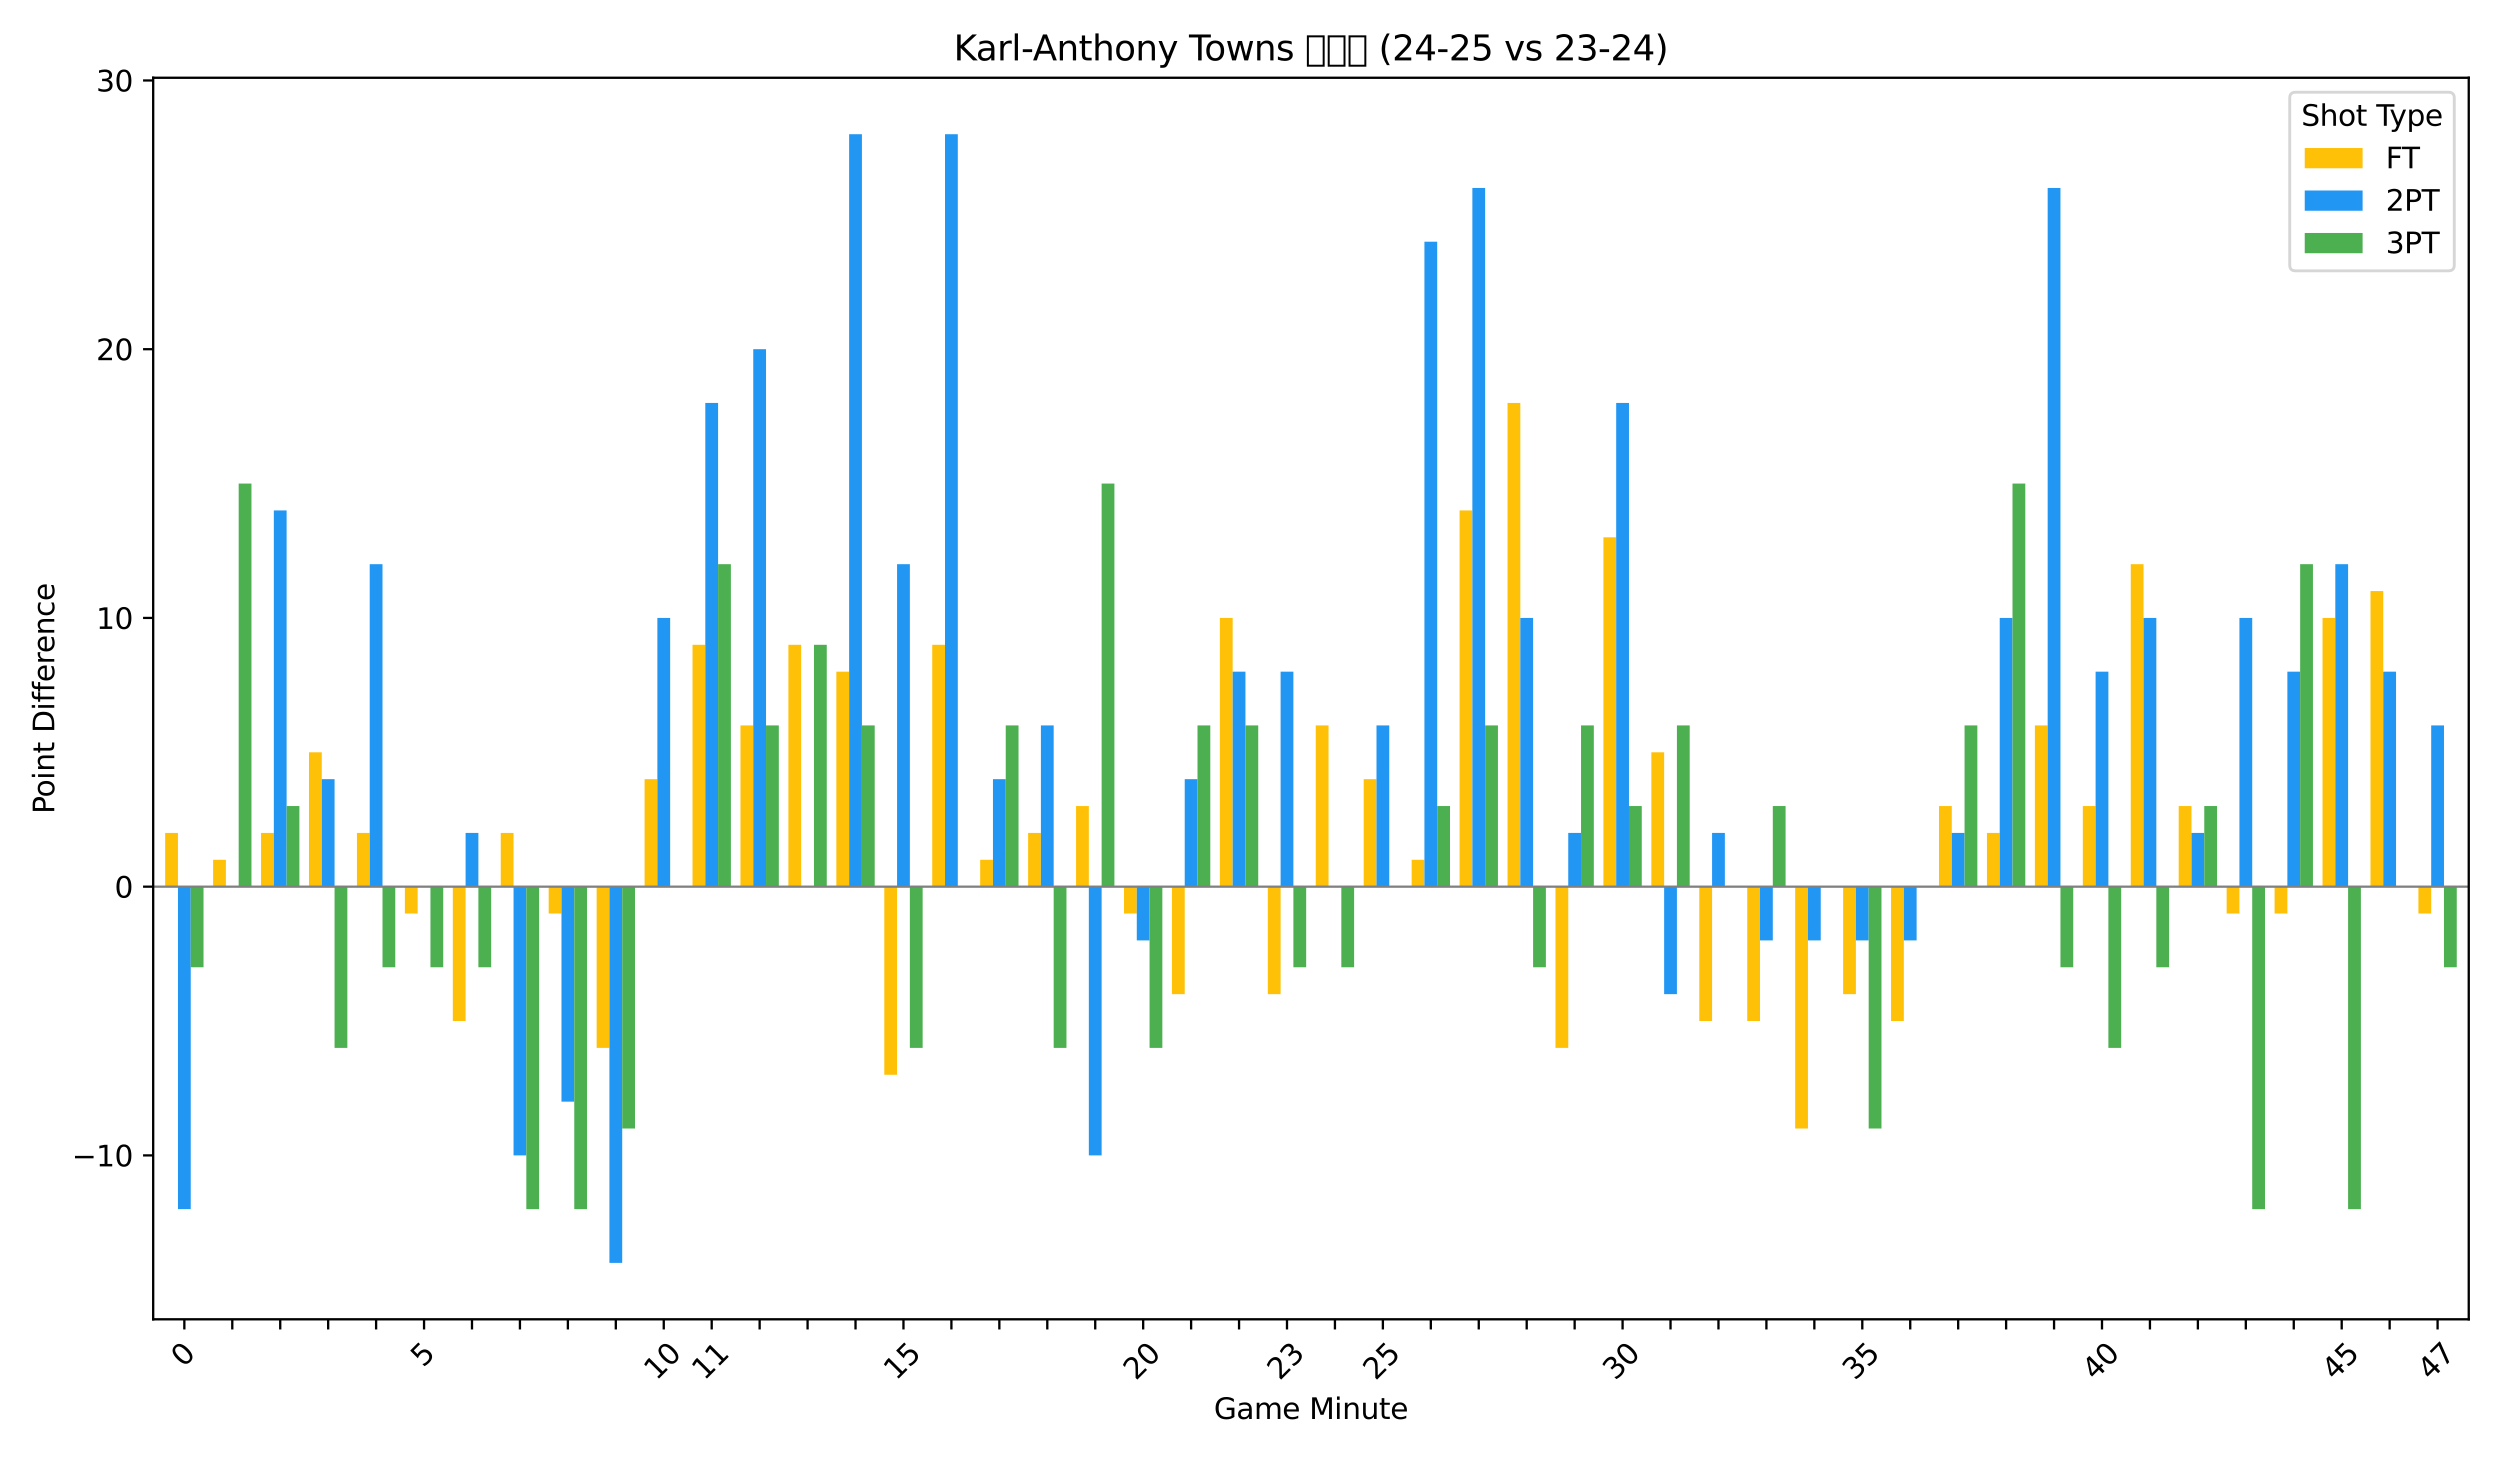<?xml version="1.0" encoding="utf-8" standalone="no"?>
<!DOCTYPE svg PUBLIC "-//W3C//DTD SVG 1.1//EN"
  "http://www.w3.org/Graphics/SVG/1.1/DTD/svg11.dtd">
<svg xmlns:xlink="http://www.w3.org/1999/xlink" width="864pt" height="504pt" viewBox="0 0 864 504" xmlns="http://www.w3.org/2000/svg" version="1.1">
 <defs>
  <style type="text/css">*{stroke-linejoin: round; stroke-linecap: butt}</style>
 </defs>
 <g id="figure_1">
  <g id="patch_1">
   <path d="M 0 504 
L 864 504 
L 864 0 
L 0 0 
z
" style="fill: #ffffff"/>
  </g>
  <g id="axes_1">
   <g id="patch_2">
    <path d="M 52.94 455.956 
L 853.2 455.956 
L 853.2 26.88 
L 52.94 26.88 
z
" style="fill: #ffffff"/>
   </g>
   <g id="patch_3">
    <path d="M 57.082 306.429 
L 61.5 306.429 
L 61.5 287.855 
L 57.082 287.855 
z
" clip-path="url(#pe59abf1aeb)" style="fill: #ffc107"/>
   </g>
   <g id="patch_4">
    <path d="M 73.651 306.429 
L 78.069 306.429 
L 78.069 297.142 
L 73.651 297.142 
z
" clip-path="url(#pe59abf1aeb)" style="fill: #ffc107"/>
   </g>
   <g id="patch_5">
    <path d="M 90.219 306.429 
L 94.637 306.429 
L 94.637 287.855 
L 90.219 287.855 
z
" clip-path="url(#pe59abf1aeb)" style="fill: #ffc107"/>
   </g>
   <g id="patch_6">
    <path d="M 106.788 306.429 
L 111.206 306.429 
L 111.206 259.992 
L 106.788 259.992 
z
" clip-path="url(#pe59abf1aeb)" style="fill: #ffc107"/>
   </g>
   <g id="patch_7">
    <path d="M 123.356 306.429 
L 127.775 306.429 
L 127.775 287.855 
L 123.356 287.855 
z
" clip-path="url(#pe59abf1aeb)" style="fill: #ffc107"/>
   </g>
   <g id="patch_8">
    <path d="M 139.925 306.429 
L 144.343 306.429 
L 144.343 315.717 
L 139.925 315.717 
z
" clip-path="url(#pe59abf1aeb)" style="fill: #ffc107"/>
   </g>
   <g id="patch_9">
    <path d="M 156.493 306.429 
L 160.912 306.429 
L 160.912 352.866 
L 156.493 352.866 
z
" clip-path="url(#pe59abf1aeb)" style="fill: #ffc107"/>
   </g>
   <g id="patch_10">
    <path d="M 173.062 306.429 
L 177.48 306.429 
L 177.48 287.855 
L 173.062 287.855 
z
" clip-path="url(#pe59abf1aeb)" style="fill: #ffc107"/>
   </g>
   <g id="patch_11">
    <path d="M 189.63 306.429 
L 194.049 306.429 
L 194.049 315.717 
L 189.63 315.717 
z
" clip-path="url(#pe59abf1aeb)" style="fill: #ffc107"/>
   </g>
   <g id="patch_12">
    <path d="M 206.199 306.429 
L 210.617 306.429 
L 210.617 362.153 
L 206.199 362.153 
z
" clip-path="url(#pe59abf1aeb)" style="fill: #ffc107"/>
   </g>
   <g id="patch_13">
    <path d="M 222.767 306.429 
L 227.186 306.429 
L 227.186 269.28 
L 222.767 269.28 
z
" clip-path="url(#pe59abf1aeb)" style="fill: #ffc107"/>
   </g>
   <g id="patch_14">
    <path d="M 239.336 306.429 
L 243.754 306.429 
L 243.754 222.843 
L 239.336 222.843 
z
" clip-path="url(#pe59abf1aeb)" style="fill: #ffc107"/>
   </g>
   <g id="patch_15">
    <path d="M 255.904 306.429 
L 260.323 306.429 
L 260.323 250.705 
L 255.904 250.705 
z
" clip-path="url(#pe59abf1aeb)" style="fill: #ffc107"/>
   </g>
   <g id="patch_16">
    <path d="M 272.473 306.429 
L 276.891 306.429 
L 276.891 222.843 
L 272.473 222.843 
z
" clip-path="url(#pe59abf1aeb)" style="fill: #ffc107"/>
   </g>
   <g id="patch_17">
    <path d="M 289.042 306.429 
L 293.46 306.429 
L 293.46 232.13 
L 289.042 232.13 
z
" clip-path="url(#pe59abf1aeb)" style="fill: #ffc107"/>
   </g>
   <g id="patch_18">
    <path d="M 305.61 306.429 
L 310.028 306.429 
L 310.028 371.441 
L 305.61 371.441 
z
" clip-path="url(#pe59abf1aeb)" style="fill: #ffc107"/>
   </g>
   <g id="patch_19">
    <path d="M 322.179 306.429 
L 326.597 306.429 
L 326.597 222.843 
L 322.179 222.843 
z
" clip-path="url(#pe59abf1aeb)" style="fill: #ffc107"/>
   </g>
   <g id="patch_20">
    <path d="M 338.747 306.429 
L 343.165 306.429 
L 343.165 297.142 
L 338.747 297.142 
z
" clip-path="url(#pe59abf1aeb)" style="fill: #ffc107"/>
   </g>
   <g id="patch_21">
    <path d="M 355.316 306.429 
L 359.734 306.429 
L 359.734 287.855 
L 355.316 287.855 
z
" clip-path="url(#pe59abf1aeb)" style="fill: #ffc107"/>
   </g>
   <g id="patch_22">
    <path d="M 371.884 306.429 
L 376.302 306.429 
L 376.302 278.567 
L 371.884 278.567 
z
" clip-path="url(#pe59abf1aeb)" style="fill: #ffc107"/>
   </g>
   <g id="patch_23">
    <path d="M 388.453 306.429 
L 392.871 306.429 
L 392.871 315.717 
L 388.453 315.717 
z
" clip-path="url(#pe59abf1aeb)" style="fill: #ffc107"/>
   </g>
   <g id="patch_24">
    <path d="M 405.021 306.429 
L 409.44 306.429 
L 409.44 343.579 
L 405.021 343.579 
z
" clip-path="url(#pe59abf1aeb)" style="fill: #ffc107"/>
   </g>
   <g id="patch_25">
    <path d="M 421.59 306.429 
L 426.008 306.429 
L 426.008 213.556 
L 421.59 213.556 
z
" clip-path="url(#pe59abf1aeb)" style="fill: #ffc107"/>
   </g>
   <g id="patch_26">
    <path d="M 438.158 306.429 
L 442.577 306.429 
L 442.577 343.579 
L 438.158 343.579 
z
" clip-path="url(#pe59abf1aeb)" style="fill: #ffc107"/>
   </g>
   <g id="patch_27">
    <path d="M 454.727 306.429 
L 459.145 306.429 
L 459.145 250.705 
L 454.727 250.705 
z
" clip-path="url(#pe59abf1aeb)" style="fill: #ffc107"/>
   </g>
   <g id="patch_28">
    <path d="M 471.295 306.429 
L 475.714 306.429 
L 475.714 269.28 
L 471.295 269.28 
z
" clip-path="url(#pe59abf1aeb)" style="fill: #ffc107"/>
   </g>
   <g id="patch_29">
    <path d="M 487.864 306.429 
L 492.282 306.429 
L 492.282 297.142 
L 487.864 297.142 
z
" clip-path="url(#pe59abf1aeb)" style="fill: #ffc107"/>
   </g>
   <g id="patch_30">
    <path d="M 504.432 306.429 
L 508.851 306.429 
L 508.851 176.406 
L 504.432 176.406 
z
" clip-path="url(#pe59abf1aeb)" style="fill: #ffc107"/>
   </g>
   <g id="patch_31">
    <path d="M 521.001 306.429 
L 525.419 306.429 
L 525.419 139.257 
L 521.001 139.257 
z
" clip-path="url(#pe59abf1aeb)" style="fill: #ffc107"/>
   </g>
   <g id="patch_32">
    <path d="M 537.57 306.429 
L 541.988 306.429 
L 541.988 362.153 
L 537.57 362.153 
z
" clip-path="url(#pe59abf1aeb)" style="fill: #ffc107"/>
   </g>
   <g id="patch_33">
    <path d="M 554.138 306.429 
L 558.556 306.429 
L 558.556 185.694 
L 554.138 185.694 
z
" clip-path="url(#pe59abf1aeb)" style="fill: #ffc107"/>
   </g>
   <g id="patch_34">
    <path d="M 570.707 306.429 
L 575.125 306.429 
L 575.125 259.992 
L 570.707 259.992 
z
" clip-path="url(#pe59abf1aeb)" style="fill: #ffc107"/>
   </g>
   <g id="patch_35">
    <path d="M 587.275 306.429 
L 591.693 306.429 
L 591.693 352.866 
L 587.275 352.866 
z
" clip-path="url(#pe59abf1aeb)" style="fill: #ffc107"/>
   </g>
   <g id="patch_36">
    <path d="M 603.844 306.429 
L 608.262 306.429 
L 608.262 352.866 
L 603.844 352.866 
z
" clip-path="url(#pe59abf1aeb)" style="fill: #ffc107"/>
   </g>
   <g id="patch_37">
    <path d="M 620.412 306.429 
L 624.83 306.429 
L 624.83 390.015 
L 620.412 390.015 
z
" clip-path="url(#pe59abf1aeb)" style="fill: #ffc107"/>
   </g>
   <g id="patch_38">
    <path d="M 636.981 306.429 
L 641.399 306.429 
L 641.399 343.579 
L 636.981 343.579 
z
" clip-path="url(#pe59abf1aeb)" style="fill: #ffc107"/>
   </g>
   <g id="patch_39">
    <path d="M 653.549 306.429 
L 657.967 306.429 
L 657.967 352.866 
L 653.549 352.866 
z
" clip-path="url(#pe59abf1aeb)" style="fill: #ffc107"/>
   </g>
   <g id="patch_40">
    <path d="M 670.118 306.429 
L 674.536 306.429 
L 674.536 278.567 
L 670.118 278.567 
z
" clip-path="url(#pe59abf1aeb)" style="fill: #ffc107"/>
   </g>
   <g id="patch_41">
    <path d="M 686.686 306.429 
L 691.105 306.429 
L 691.105 287.855 
L 686.686 287.855 
z
" clip-path="url(#pe59abf1aeb)" style="fill: #ffc107"/>
   </g>
   <g id="patch_42">
    <path d="M 703.255 306.429 
L 707.673 306.429 
L 707.673 250.705 
L 703.255 250.705 
z
" clip-path="url(#pe59abf1aeb)" style="fill: #ffc107"/>
   </g>
   <g id="patch_43">
    <path d="M 719.823 306.429 
L 724.242 306.429 
L 724.242 278.567 
L 719.823 278.567 
z
" clip-path="url(#pe59abf1aeb)" style="fill: #ffc107"/>
   </g>
   <g id="patch_44">
    <path d="M 736.392 306.429 
L 740.81 306.429 
L 740.81 194.981 
L 736.392 194.981 
z
" clip-path="url(#pe59abf1aeb)" style="fill: #ffc107"/>
   </g>
   <g id="patch_45">
    <path d="M 752.96 306.429 
L 757.379 306.429 
L 757.379 278.567 
L 752.96 278.567 
z
" clip-path="url(#pe59abf1aeb)" style="fill: #ffc107"/>
   </g>
   <g id="patch_46">
    <path d="M 769.529 306.429 
L 773.947 306.429 
L 773.947 315.717 
L 769.529 315.717 
z
" clip-path="url(#pe59abf1aeb)" style="fill: #ffc107"/>
   </g>
   <g id="patch_47">
    <path d="M 786.097 306.429 
L 790.516 306.429 
L 790.516 315.717 
L 786.097 315.717 
z
" clip-path="url(#pe59abf1aeb)" style="fill: #ffc107"/>
   </g>
   <g id="patch_48">
    <path d="M 802.666 306.429 
L 807.084 306.429 
L 807.084 213.556 
L 802.666 213.556 
z
" clip-path="url(#pe59abf1aeb)" style="fill: #ffc107"/>
   </g>
   <g id="patch_49">
    <path d="M 819.235 306.429 
L 823.653 306.429 
L 823.653 204.268 
L 819.235 204.268 
z
" clip-path="url(#pe59abf1aeb)" style="fill: #ffc107"/>
   </g>
   <g id="patch_50">
    <path d="M 835.803 306.429 
L 840.221 306.429 
L 840.221 315.717 
L 835.803 315.717 
z
" clip-path="url(#pe59abf1aeb)" style="fill: #ffc107"/>
   </g>
   <g id="patch_51">
    <path d="M 61.5 306.429 
L 65.919 306.429 
L 65.919 417.877 
L 61.5 417.877 
z
" clip-path="url(#pe59abf1aeb)" style="fill: #2196f3"/>
   </g>
   <g id="patch_52">
    <path d="M 78.069 306.429 
L 82.487 306.429 
L 82.487 306.429 
L 78.069 306.429 
z
" clip-path="url(#pe59abf1aeb)" style="fill: #2196f3"/>
   </g>
   <g id="patch_53">
    <path d="M 94.637 306.429 
L 99.056 306.429 
L 99.056 176.406 
L 94.637 176.406 
z
" clip-path="url(#pe59abf1aeb)" style="fill: #2196f3"/>
   </g>
   <g id="patch_54">
    <path d="M 111.206 306.429 
L 115.624 306.429 
L 115.624 269.28 
L 111.206 269.28 
z
" clip-path="url(#pe59abf1aeb)" style="fill: #2196f3"/>
   </g>
   <g id="patch_55">
    <path d="M 127.775 306.429 
L 132.193 306.429 
L 132.193 194.981 
L 127.775 194.981 
z
" clip-path="url(#pe59abf1aeb)" style="fill: #2196f3"/>
   </g>
   <g id="patch_56">
    <path d="M 144.343 306.429 
L 148.761 306.429 
L 148.761 306.429 
L 144.343 306.429 
z
" clip-path="url(#pe59abf1aeb)" style="fill: #2196f3"/>
   </g>
   <g id="patch_57">
    <path d="M 160.912 306.429 
L 165.33 306.429 
L 165.33 287.855 
L 160.912 287.855 
z
" clip-path="url(#pe59abf1aeb)" style="fill: #2196f3"/>
   </g>
   <g id="patch_58">
    <path d="M 177.48 306.429 
L 181.898 306.429 
L 181.898 399.303 
L 177.48 399.303 
z
" clip-path="url(#pe59abf1aeb)" style="fill: #2196f3"/>
   </g>
   <g id="patch_59">
    <path d="M 194.049 306.429 
L 198.467 306.429 
L 198.467 380.728 
L 194.049 380.728 
z
" clip-path="url(#pe59abf1aeb)" style="fill: #2196f3"/>
   </g>
   <g id="patch_60">
    <path d="M 210.617 306.429 
L 215.035 306.429 
L 215.035 436.452 
L 210.617 436.452 
z
" clip-path="url(#pe59abf1aeb)" style="fill: #2196f3"/>
   </g>
   <g id="patch_61">
    <path d="M 227.186 306.429 
L 231.604 306.429 
L 231.604 213.556 
L 227.186 213.556 
z
" clip-path="url(#pe59abf1aeb)" style="fill: #2196f3"/>
   </g>
   <g id="patch_62">
    <path d="M 243.754 306.429 
L 248.173 306.429 
L 248.173 139.257 
L 243.754 139.257 
z
" clip-path="url(#pe59abf1aeb)" style="fill: #2196f3"/>
   </g>
   <g id="patch_63">
    <path d="M 260.323 306.429 
L 264.741 306.429 
L 264.741 120.682 
L 260.323 120.682 
z
" clip-path="url(#pe59abf1aeb)" style="fill: #2196f3"/>
   </g>
   <g id="patch_64">
    <path d="M 276.891 306.429 
L 281.31 306.429 
L 281.31 306.429 
L 276.891 306.429 
z
" clip-path="url(#pe59abf1aeb)" style="fill: #2196f3"/>
   </g>
   <g id="patch_65">
    <path d="M 293.46 306.429 
L 297.878 306.429 
L 297.878 46.383 
L 293.46 46.383 
z
" clip-path="url(#pe59abf1aeb)" style="fill: #2196f3"/>
   </g>
   <g id="patch_66">
    <path d="M 310.028 306.429 
L 314.447 306.429 
L 314.447 194.981 
L 310.028 194.981 
z
" clip-path="url(#pe59abf1aeb)" style="fill: #2196f3"/>
   </g>
   <g id="patch_67">
    <path d="M 326.597 306.429 
L 331.015 306.429 
L 331.015 46.383 
L 326.597 46.383 
z
" clip-path="url(#pe59abf1aeb)" style="fill: #2196f3"/>
   </g>
   <g id="patch_68">
    <path d="M 343.165 306.429 
L 347.584 306.429 
L 347.584 269.28 
L 343.165 269.28 
z
" clip-path="url(#pe59abf1aeb)" style="fill: #2196f3"/>
   </g>
   <g id="patch_69">
    <path d="M 359.734 306.429 
L 364.152 306.429 
L 364.152 250.705 
L 359.734 250.705 
z
" clip-path="url(#pe59abf1aeb)" style="fill: #2196f3"/>
   </g>
   <g id="patch_70">
    <path d="M 376.302 306.429 
L 380.721 306.429 
L 380.721 399.303 
L 376.302 399.303 
z
" clip-path="url(#pe59abf1aeb)" style="fill: #2196f3"/>
   </g>
   <g id="patch_71">
    <path d="M 392.871 306.429 
L 397.289 306.429 
L 397.289 325.004 
L 392.871 325.004 
z
" clip-path="url(#pe59abf1aeb)" style="fill: #2196f3"/>
   </g>
   <g id="patch_72">
    <path d="M 409.44 306.429 
L 413.858 306.429 
L 413.858 269.28 
L 409.44 269.28 
z
" clip-path="url(#pe59abf1aeb)" style="fill: #2196f3"/>
   </g>
   <g id="patch_73">
    <path d="M 426.008 306.429 
L 430.426 306.429 
L 430.426 232.13 
L 426.008 232.13 
z
" clip-path="url(#pe59abf1aeb)" style="fill: #2196f3"/>
   </g>
   <g id="patch_74">
    <path d="M 442.577 306.429 
L 446.995 306.429 
L 446.995 232.13 
L 442.577 232.13 
z
" clip-path="url(#pe59abf1aeb)" style="fill: #2196f3"/>
   </g>
   <g id="patch_75">
    <path d="M 459.145 306.429 
L 463.563 306.429 
L 463.563 306.429 
L 459.145 306.429 
z
" clip-path="url(#pe59abf1aeb)" style="fill: #2196f3"/>
   </g>
   <g id="patch_76">
    <path d="M 475.714 306.429 
L 480.132 306.429 
L 480.132 250.705 
L 475.714 250.705 
z
" clip-path="url(#pe59abf1aeb)" style="fill: #2196f3"/>
   </g>
   <g id="patch_77">
    <path d="M 492.282 306.429 
L 496.7 306.429 
L 496.7 83.533 
L 492.282 83.533 
z
" clip-path="url(#pe59abf1aeb)" style="fill: #2196f3"/>
   </g>
   <g id="patch_78">
    <path d="M 508.851 306.429 
L 513.269 306.429 
L 513.269 64.958 
L 508.851 64.958 
z
" clip-path="url(#pe59abf1aeb)" style="fill: #2196f3"/>
   </g>
   <g id="patch_79">
    <path d="M 525.419 306.429 
L 529.838 306.429 
L 529.838 213.556 
L 525.419 213.556 
z
" clip-path="url(#pe59abf1aeb)" style="fill: #2196f3"/>
   </g>
   <g id="patch_80">
    <path d="M 541.988 306.429 
L 546.406 306.429 
L 546.406 287.855 
L 541.988 287.855 
z
" clip-path="url(#pe59abf1aeb)" style="fill: #2196f3"/>
   </g>
   <g id="patch_81">
    <path d="M 558.556 306.429 
L 562.975 306.429 
L 562.975 139.257 
L 558.556 139.257 
z
" clip-path="url(#pe59abf1aeb)" style="fill: #2196f3"/>
   </g>
   <g id="patch_82">
    <path d="M 575.125 306.429 
L 579.543 306.429 
L 579.543 343.579 
L 575.125 343.579 
z
" clip-path="url(#pe59abf1aeb)" style="fill: #2196f3"/>
   </g>
   <g id="patch_83">
    <path d="M 591.693 306.429 
L 596.112 306.429 
L 596.112 287.855 
L 591.693 287.855 
z
" clip-path="url(#pe59abf1aeb)" style="fill: #2196f3"/>
   </g>
   <g id="patch_84">
    <path d="M 608.262 306.429 
L 612.68 306.429 
L 612.68 325.004 
L 608.262 325.004 
z
" clip-path="url(#pe59abf1aeb)" style="fill: #2196f3"/>
   </g>
   <g id="patch_85">
    <path d="M 624.83 306.429 
L 629.249 306.429 
L 629.249 325.004 
L 624.83 325.004 
z
" clip-path="url(#pe59abf1aeb)" style="fill: #2196f3"/>
   </g>
   <g id="patch_86">
    <path d="M 641.399 306.429 
L 645.817 306.429 
L 645.817 325.004 
L 641.399 325.004 
z
" clip-path="url(#pe59abf1aeb)" style="fill: #2196f3"/>
   </g>
   <g id="patch_87">
    <path d="M 657.967 306.429 
L 662.386 306.429 
L 662.386 325.004 
L 657.967 325.004 
z
" clip-path="url(#pe59abf1aeb)" style="fill: #2196f3"/>
   </g>
   <g id="patch_88">
    <path d="M 674.536 306.429 
L 678.954 306.429 
L 678.954 287.855 
L 674.536 287.855 
z
" clip-path="url(#pe59abf1aeb)" style="fill: #2196f3"/>
   </g>
   <g id="patch_89">
    <path d="M 691.105 306.429 
L 695.523 306.429 
L 695.523 213.556 
L 691.105 213.556 
z
" clip-path="url(#pe59abf1aeb)" style="fill: #2196f3"/>
   </g>
   <g id="patch_90">
    <path d="M 707.673 306.429 
L 712.091 306.429 
L 712.091 64.958 
L 707.673 64.958 
z
" clip-path="url(#pe59abf1aeb)" style="fill: #2196f3"/>
   </g>
   <g id="patch_91">
    <path d="M 724.242 306.429 
L 728.66 306.429 
L 728.66 232.13 
L 724.242 232.13 
z
" clip-path="url(#pe59abf1aeb)" style="fill: #2196f3"/>
   </g>
   <g id="patch_92">
    <path d="M 740.81 306.429 
L 745.228 306.429 
L 745.228 213.556 
L 740.81 213.556 
z
" clip-path="url(#pe59abf1aeb)" style="fill: #2196f3"/>
   </g>
   <g id="patch_93">
    <path d="M 757.379 306.429 
L 761.797 306.429 
L 761.797 287.855 
L 757.379 287.855 
z
" clip-path="url(#pe59abf1aeb)" style="fill: #2196f3"/>
   </g>
   <g id="patch_94">
    <path d="M 773.947 306.429 
L 778.365 306.429 
L 778.365 213.556 
L 773.947 213.556 
z
" clip-path="url(#pe59abf1aeb)" style="fill: #2196f3"/>
   </g>
   <g id="patch_95">
    <path d="M 790.516 306.429 
L 794.934 306.429 
L 794.934 232.13 
L 790.516 232.13 
z
" clip-path="url(#pe59abf1aeb)" style="fill: #2196f3"/>
   </g>
   <g id="patch_96">
    <path d="M 807.084 306.429 
L 811.503 306.429 
L 811.503 194.981 
L 807.084 194.981 
z
" clip-path="url(#pe59abf1aeb)" style="fill: #2196f3"/>
   </g>
   <g id="patch_97">
    <path d="M 823.653 306.429 
L 828.071 306.429 
L 828.071 232.13 
L 823.653 232.13 
z
" clip-path="url(#pe59abf1aeb)" style="fill: #2196f3"/>
   </g>
   <g id="patch_98">
    <path d="M 840.221 306.429 
L 844.64 306.429 
L 844.64 250.705 
L 840.221 250.705 
z
" clip-path="url(#pe59abf1aeb)" style="fill: #2196f3"/>
   </g>
   <g id="patch_99">
    <path d="M 65.919 306.429 
L 70.337 306.429 
L 70.337 334.291 
L 65.919 334.291 
z
" clip-path="url(#pe59abf1aeb)" style="fill: #4caf50"/>
   </g>
   <g id="patch_100">
    <path d="M 82.487 306.429 
L 86.905 306.429 
L 86.905 167.119 
L 82.487 167.119 
z
" clip-path="url(#pe59abf1aeb)" style="fill: #4caf50"/>
   </g>
   <g id="patch_101">
    <path d="M 99.056 306.429 
L 103.474 306.429 
L 103.474 278.567 
L 99.056 278.567 
z
" clip-path="url(#pe59abf1aeb)" style="fill: #4caf50"/>
   </g>
   <g id="patch_102">
    <path d="M 115.624 306.429 
L 120.043 306.429 
L 120.043 362.153 
L 115.624 362.153 
z
" clip-path="url(#pe59abf1aeb)" style="fill: #4caf50"/>
   </g>
   <g id="patch_103">
    <path d="M 132.193 306.429 
L 136.611 306.429 
L 136.611 334.291 
L 132.193 334.291 
z
" clip-path="url(#pe59abf1aeb)" style="fill: #4caf50"/>
   </g>
   <g id="patch_104">
    <path d="M 148.761 306.429 
L 153.18 306.429 
L 153.18 334.291 
L 148.761 334.291 
z
" clip-path="url(#pe59abf1aeb)" style="fill: #4caf50"/>
   </g>
   <g id="patch_105">
    <path d="M 165.33 306.429 
L 169.748 306.429 
L 169.748 334.291 
L 165.33 334.291 
z
" clip-path="url(#pe59abf1aeb)" style="fill: #4caf50"/>
   </g>
   <g id="patch_106">
    <path d="M 181.898 306.429 
L 186.317 306.429 
L 186.317 417.877 
L 181.898 417.877 
z
" clip-path="url(#pe59abf1aeb)" style="fill: #4caf50"/>
   </g>
   <g id="patch_107">
    <path d="M 198.467 306.429 
L 202.885 306.429 
L 202.885 417.877 
L 198.467 417.877 
z
" clip-path="url(#pe59abf1aeb)" style="fill: #4caf50"/>
   </g>
   <g id="patch_108">
    <path d="M 215.035 306.429 
L 219.454 306.429 
L 219.454 390.015 
L 215.035 390.015 
z
" clip-path="url(#pe59abf1aeb)" style="fill: #4caf50"/>
   </g>
   <g id="patch_109">
    <path d="M 231.604 306.429 
L 236.022 306.429 
L 236.022 306.429 
L 231.604 306.429 
z
" clip-path="url(#pe59abf1aeb)" style="fill: #4caf50"/>
   </g>
   <g id="patch_110">
    <path d="M 248.173 306.429 
L 252.591 306.429 
L 252.591 194.981 
L 248.173 194.981 
z
" clip-path="url(#pe59abf1aeb)" style="fill: #4caf50"/>
   </g>
   <g id="patch_111">
    <path d="M 264.741 306.429 
L 269.159 306.429 
L 269.159 250.705 
L 264.741 250.705 
z
" clip-path="url(#pe59abf1aeb)" style="fill: #4caf50"/>
   </g>
   <g id="patch_112">
    <path d="M 281.31 306.429 
L 285.728 306.429 
L 285.728 222.843 
L 281.31 222.843 
z
" clip-path="url(#pe59abf1aeb)" style="fill: #4caf50"/>
   </g>
   <g id="patch_113">
    <path d="M 297.878 306.429 
L 302.296 306.429 
L 302.296 250.705 
L 297.878 250.705 
z
" clip-path="url(#pe59abf1aeb)" style="fill: #4caf50"/>
   </g>
   <g id="patch_114">
    <path d="M 314.447 306.429 
L 318.865 306.429 
L 318.865 362.153 
L 314.447 362.153 
z
" clip-path="url(#pe59abf1aeb)" style="fill: #4caf50"/>
   </g>
   <g id="patch_115">
    <path d="M 331.015 306.429 
L 335.433 306.429 
L 335.433 306.429 
L 331.015 306.429 
z
" clip-path="url(#pe59abf1aeb)" style="fill: #4caf50"/>
   </g>
   <g id="patch_116">
    <path d="M 347.584 306.429 
L 352.002 306.429 
L 352.002 250.705 
L 347.584 250.705 
z
" clip-path="url(#pe59abf1aeb)" style="fill: #4caf50"/>
   </g>
   <g id="patch_117">
    <path d="M 364.152 306.429 
L 368.57 306.429 
L 368.57 362.153 
L 364.152 362.153 
z
" clip-path="url(#pe59abf1aeb)" style="fill: #4caf50"/>
   </g>
   <g id="patch_118">
    <path d="M 380.721 306.429 
L 385.139 306.429 
L 385.139 167.119 
L 380.721 167.119 
z
" clip-path="url(#pe59abf1aeb)" style="fill: #4caf50"/>
   </g>
   <g id="patch_119">
    <path d="M 397.289 306.429 
L 401.708 306.429 
L 401.708 362.153 
L 397.289 362.153 
z
" clip-path="url(#pe59abf1aeb)" style="fill: #4caf50"/>
   </g>
   <g id="patch_120">
    <path d="M 413.858 306.429 
L 418.276 306.429 
L 418.276 250.705 
L 413.858 250.705 
z
" clip-path="url(#pe59abf1aeb)" style="fill: #4caf50"/>
   </g>
   <g id="patch_121">
    <path d="M 430.426 306.429 
L 434.845 306.429 
L 434.845 250.705 
L 430.426 250.705 
z
" clip-path="url(#pe59abf1aeb)" style="fill: #4caf50"/>
   </g>
   <g id="patch_122">
    <path d="M 446.995 306.429 
L 451.413 306.429 
L 451.413 334.291 
L 446.995 334.291 
z
" clip-path="url(#pe59abf1aeb)" style="fill: #4caf50"/>
   </g>
   <g id="patch_123">
    <path d="M 463.563 306.429 
L 467.982 306.429 
L 467.982 334.291 
L 463.563 334.291 
z
" clip-path="url(#pe59abf1aeb)" style="fill: #4caf50"/>
   </g>
   <g id="patch_124">
    <path d="M 480.132 306.429 
L 484.55 306.429 
L 484.55 306.429 
L 480.132 306.429 
z
" clip-path="url(#pe59abf1aeb)" style="fill: #4caf50"/>
   </g>
   <g id="patch_125">
    <path d="M 496.7 306.429 
L 501.119 306.429 
L 501.119 278.567 
L 496.7 278.567 
z
" clip-path="url(#pe59abf1aeb)" style="fill: #4caf50"/>
   </g>
   <g id="patch_126">
    <path d="M 513.269 306.429 
L 517.687 306.429 
L 517.687 250.705 
L 513.269 250.705 
z
" clip-path="url(#pe59abf1aeb)" style="fill: #4caf50"/>
   </g>
   <g id="patch_127">
    <path d="M 529.838 306.429 
L 534.256 306.429 
L 534.256 334.291 
L 529.838 334.291 
z
" clip-path="url(#pe59abf1aeb)" style="fill: #4caf50"/>
   </g>
   <g id="patch_128">
    <path d="M 546.406 306.429 
L 550.824 306.429 
L 550.824 250.705 
L 546.406 250.705 
z
" clip-path="url(#pe59abf1aeb)" style="fill: #4caf50"/>
   </g>
   <g id="patch_129">
    <path d="M 562.975 306.429 
L 567.393 306.429 
L 567.393 278.567 
L 562.975 278.567 
z
" clip-path="url(#pe59abf1aeb)" style="fill: #4caf50"/>
   </g>
   <g id="patch_130">
    <path d="M 579.543 306.429 
L 583.961 306.429 
L 583.961 250.705 
L 579.543 250.705 
z
" clip-path="url(#pe59abf1aeb)" style="fill: #4caf50"/>
   </g>
   <g id="patch_131">
    <path d="M 596.112 306.429 
L 600.53 306.429 
L 600.53 306.429 
L 596.112 306.429 
z
" clip-path="url(#pe59abf1aeb)" style="fill: #4caf50"/>
   </g>
   <g id="patch_132">
    <path d="M 612.68 306.429 
L 617.098 306.429 
L 617.098 278.567 
L 612.68 278.567 
z
" clip-path="url(#pe59abf1aeb)" style="fill: #4caf50"/>
   </g>
   <g id="patch_133">
    <path d="M 629.249 306.429 
L 633.667 306.429 
L 633.667 306.429 
L 629.249 306.429 
z
" clip-path="url(#pe59abf1aeb)" style="fill: #4caf50"/>
   </g>
   <g id="patch_134">
    <path d="M 645.817 306.429 
L 650.236 306.429 
L 650.236 390.015 
L 645.817 390.015 
z
" clip-path="url(#pe59abf1aeb)" style="fill: #4caf50"/>
   </g>
   <g id="patch_135">
    <path d="M 662.386 306.429 
L 666.804 306.429 
L 666.804 306.429 
L 662.386 306.429 
z
" clip-path="url(#pe59abf1aeb)" style="fill: #4caf50"/>
   </g>
   <g id="patch_136">
    <path d="M 678.954 306.429 
L 683.373 306.429 
L 683.373 250.705 
L 678.954 250.705 
z
" clip-path="url(#pe59abf1aeb)" style="fill: #4caf50"/>
   </g>
   <g id="patch_137">
    <path d="M 695.523 306.429 
L 699.941 306.429 
L 699.941 167.119 
L 695.523 167.119 
z
" clip-path="url(#pe59abf1aeb)" style="fill: #4caf50"/>
   </g>
   <g id="patch_138">
    <path d="M 712.091 306.429 
L 716.51 306.429 
L 716.51 334.291 
L 712.091 334.291 
z
" clip-path="url(#pe59abf1aeb)" style="fill: #4caf50"/>
   </g>
   <g id="patch_139">
    <path d="M 728.66 306.429 
L 733.078 306.429 
L 733.078 362.153 
L 728.66 362.153 
z
" clip-path="url(#pe59abf1aeb)" style="fill: #4caf50"/>
   </g>
   <g id="patch_140">
    <path d="M 745.228 306.429 
L 749.647 306.429 
L 749.647 334.291 
L 745.228 334.291 
z
" clip-path="url(#pe59abf1aeb)" style="fill: #4caf50"/>
   </g>
   <g id="patch_141">
    <path d="M 761.797 306.429 
L 766.215 306.429 
L 766.215 278.567 
L 761.797 278.567 
z
" clip-path="url(#pe59abf1aeb)" style="fill: #4caf50"/>
   </g>
   <g id="patch_142">
    <path d="M 778.365 306.429 
L 782.784 306.429 
L 782.784 417.877 
L 778.365 417.877 
z
" clip-path="url(#pe59abf1aeb)" style="fill: #4caf50"/>
   </g>
   <g id="patch_143">
    <path d="M 794.934 306.429 
L 799.352 306.429 
L 799.352 194.981 
L 794.934 194.981 
z
" clip-path="url(#pe59abf1aeb)" style="fill: #4caf50"/>
   </g>
   <g id="patch_144">
    <path d="M 811.503 306.429 
L 815.921 306.429 
L 815.921 417.877 
L 811.503 417.877 
z
" clip-path="url(#pe59abf1aeb)" style="fill: #4caf50"/>
   </g>
   <g id="patch_145">
    <path d="M 828.071 306.429 
L 832.489 306.429 
L 832.489 306.429 
L 828.071 306.429 
z
" clip-path="url(#pe59abf1aeb)" style="fill: #4caf50"/>
   </g>
   <g id="patch_146">
    <path d="M 844.64 306.429 
L 849.058 306.429 
L 849.058 334.291 
L 844.64 334.291 
z
" clip-path="url(#pe59abf1aeb)" style="fill: #4caf50"/>
   </g>
   <g id="matplotlib.axis_1">
    <g id="xtick_1">
     <g id="line2d_1">
      <defs>
       <path id="m8b3427eac5" d="M 0 0 
L 0 3.5 
" style="stroke: #000000; stroke-width: 0.8"/>
      </defs>
      <g>
       <use xlink:href="#m8b3427eac5" x="63.71" y="455.956" style="stroke: #000000; stroke-width: 0.8"/>
      </g>
     </g>
     <g id="text_1">
      <!-- 0 -->
      <g transform="translate(63.411 472.827) rotate(-45) scale(0.1 -0.1)">
       <defs>
        <path id="DejaVuSans-30" d="M 2034 4250 
Q 1547 4250 1301 3770 
Q 1056 3291 1056 2328 
Q 1056 1369 1301 889 
Q 1547 409 2034 409 
Q 2525 409 2770 889 
Q 3016 1369 3016 2328 
Q 3016 3291 2770 3770 
Q 2525 4250 2034 4250 
z
M 2034 4750 
Q 2819 4750 3233 4129 
Q 3647 3509 3647 2328 
Q 3647 1150 3233 529 
Q 2819 -91 2034 -91 
Q 1250 -91 836 529 
Q 422 1150 422 2328 
Q 422 3509 836 4129 
Q 1250 4750 2034 4750 
z
" transform="scale(0.016)"/>
       </defs>
       <use xlink:href="#DejaVuSans-30"/>
      </g>
     </g>
    </g>
    <g id="xtick_2">
     <g id="line2d_2">
      <g>
       <use xlink:href="#m8b3427eac5" x="80.278" y="455.956" style="stroke: #000000; stroke-width: 0.8"/>
      </g>
     </g>
    </g>
    <g id="xtick_3">
     <g id="line2d_3">
      <g>
       <use xlink:href="#m8b3427eac5" x="96.847" y="455.956" style="stroke: #000000; stroke-width: 0.8"/>
      </g>
     </g>
    </g>
    <g id="xtick_4">
     <g id="line2d_4">
      <g>
       <use xlink:href="#m8b3427eac5" x="113.415" y="455.956" style="stroke: #000000; stroke-width: 0.8"/>
      </g>
     </g>
    </g>
    <g id="xtick_5">
     <g id="line2d_5">
      <g>
       <use xlink:href="#m8b3427eac5" x="129.984" y="455.956" style="stroke: #000000; stroke-width: 0.8"/>
      </g>
     </g>
    </g>
    <g id="xtick_6">
     <g id="line2d_6">
      <g>
       <use xlink:href="#m8b3427eac5" x="146.552" y="455.956" style="stroke: #000000; stroke-width: 0.8"/>
      </g>
     </g>
     <g id="text_2">
      <!-- 5 -->
      <g transform="translate(146.254 472.827) rotate(-45) scale(0.1 -0.1)">
       <defs>
        <path id="DejaVuSans-35" d="M 691 4666 
L 3169 4666 
L 3169 4134 
L 1269 4134 
L 1269 2991 
Q 1406 3038 1543 3061 
Q 1681 3084 1819 3084 
Q 2600 3084 3056 2656 
Q 3513 2228 3513 1497 
Q 3513 744 3044 326 
Q 2575 -91 1722 -91 
Q 1428 -91 1123 -41 
Q 819 9 494 109 
L 494 744 
Q 775 591 1075 516 
Q 1375 441 1709 441 
Q 2250 441 2565 725 
Q 2881 1009 2881 1497 
Q 2881 1984 2565 2268 
Q 2250 2553 1709 2553 
Q 1456 2553 1204 2497 
Q 953 2441 691 2322 
L 691 4666 
z
" transform="scale(0.016)"/>
       </defs>
       <use xlink:href="#DejaVuSans-35"/>
      </g>
     </g>
    </g>
    <g id="xtick_7">
     <g id="line2d_7">
      <g>
       <use xlink:href="#m8b3427eac5" x="163.121" y="455.956" style="stroke: #000000; stroke-width: 0.8"/>
      </g>
     </g>
    </g>
    <g id="xtick_8">
     <g id="line2d_8">
      <g>
       <use xlink:href="#m8b3427eac5" x="179.689" y="455.956" style="stroke: #000000; stroke-width: 0.8"/>
      </g>
     </g>
    </g>
    <g id="xtick_9">
     <g id="line2d_9">
      <g>
       <use xlink:href="#m8b3427eac5" x="196.258" y="455.956" style="stroke: #000000; stroke-width: 0.8"/>
      </g>
     </g>
    </g>
    <g id="xtick_10">
     <g id="line2d_10">
      <g>
       <use xlink:href="#m8b3427eac5" x="212.826" y="455.956" style="stroke: #000000; stroke-width: 0.8"/>
      </g>
     </g>
    </g>
    <g id="xtick_11">
     <g id="line2d_11">
      <g>
       <use xlink:href="#m8b3427eac5" x="229.395" y="455.956" style="stroke: #000000; stroke-width: 0.8"/>
      </g>
     </g>
     <g id="text_3">
      <!-- 10 -->
      <g transform="translate(226.847 477.326) rotate(-45) scale(0.1 -0.1)">
       <defs>
        <path id="DejaVuSans-31" d="M 794 531 
L 1825 531 
L 1825 4091 
L 703 3866 
L 703 4441 
L 1819 4666 
L 2450 4666 
L 2450 531 
L 3481 531 
L 3481 0 
L 794 0 
L 794 531 
z
" transform="scale(0.016)"/>
       </defs>
       <use xlink:href="#DejaVuSans-31"/>
       <use xlink:href="#DejaVuSans-30" transform="translate(63.623 0)"/>
      </g>
     </g>
    </g>
    <g id="xtick_12">
     <g id="line2d_12">
      <g>
       <use xlink:href="#m8b3427eac5" x="245.963" y="455.956" style="stroke: #000000; stroke-width: 0.8"/>
      </g>
     </g>
     <g id="text_4">
      <!-- 11 -->
      <g transform="translate(243.416 477.326) rotate(-45) scale(0.1 -0.1)">
       <use xlink:href="#DejaVuSans-31"/>
       <use xlink:href="#DejaVuSans-31" transform="translate(63.623 0)"/>
      </g>
     </g>
    </g>
    <g id="xtick_13">
     <g id="line2d_13">
      <g>
       <use xlink:href="#m8b3427eac5" x="262.532" y="455.956" style="stroke: #000000; stroke-width: 0.8"/>
      </g>
     </g>
    </g>
    <g id="xtick_14">
     <g id="line2d_14">
      <g>
       <use xlink:href="#m8b3427eac5" x="279.1" y="455.956" style="stroke: #000000; stroke-width: 0.8"/>
      </g>
     </g>
    </g>
    <g id="xtick_15">
     <g id="line2d_15">
      <g>
       <use xlink:href="#m8b3427eac5" x="295.669" y="455.956" style="stroke: #000000; stroke-width: 0.8"/>
      </g>
     </g>
    </g>
    <g id="xtick_16">
     <g id="line2d_16">
      <g>
       <use xlink:href="#m8b3427eac5" x="312.237" y="455.956" style="stroke: #000000; stroke-width: 0.8"/>
      </g>
     </g>
     <g id="text_5">
      <!-- 15 -->
      <g transform="translate(309.69 477.326) rotate(-45) scale(0.1 -0.1)">
       <use xlink:href="#DejaVuSans-31"/>
       <use xlink:href="#DejaVuSans-35" transform="translate(63.623 0)"/>
      </g>
     </g>
    </g>
    <g id="xtick_17">
     <g id="line2d_17">
      <g>
       <use xlink:href="#m8b3427eac5" x="328.806" y="455.956" style="stroke: #000000; stroke-width: 0.8"/>
      </g>
     </g>
    </g>
    <g id="xtick_18">
     <g id="line2d_18">
      <g>
       <use xlink:href="#m8b3427eac5" x="345.375" y="455.956" style="stroke: #000000; stroke-width: 0.8"/>
      </g>
     </g>
    </g>
    <g id="xtick_19">
     <g id="line2d_19">
      <g>
       <use xlink:href="#m8b3427eac5" x="361.943" y="455.956" style="stroke: #000000; stroke-width: 0.8"/>
      </g>
     </g>
    </g>
    <g id="xtick_20">
     <g id="line2d_20">
      <g>
       <use xlink:href="#m8b3427eac5" x="378.512" y="455.956" style="stroke: #000000; stroke-width: 0.8"/>
      </g>
     </g>
    </g>
    <g id="xtick_21">
     <g id="line2d_21">
      <g>
       <use xlink:href="#m8b3427eac5" x="395.08" y="455.956" style="stroke: #000000; stroke-width: 0.8"/>
      </g>
     </g>
     <g id="text_6">
      <!-- 20 -->
      <g transform="translate(392.532 477.326) rotate(-45) scale(0.1 -0.1)">
       <defs>
        <path id="DejaVuSans-32" d="M 1228 531 
L 3431 531 
L 3431 0 
L 469 0 
L 469 531 
Q 828 903 1448 1529 
Q 2069 2156 2228 2338 
Q 2531 2678 2651 2914 
Q 2772 3150 2772 3378 
Q 2772 3750 2511 3984 
Q 2250 4219 1831 4219 
Q 1534 4219 1204 4116 
Q 875 4013 500 3803 
L 500 4441 
Q 881 4594 1212 4672 
Q 1544 4750 1819 4750 
Q 2544 4750 2975 4387 
Q 3406 4025 3406 3419 
Q 3406 3131 3298 2873 
Q 3191 2616 2906 2266 
Q 2828 2175 2409 1742 
Q 1991 1309 1228 531 
z
" transform="scale(0.016)"/>
       </defs>
       <use xlink:href="#DejaVuSans-32"/>
       <use xlink:href="#DejaVuSans-30" transform="translate(63.623 0)"/>
      </g>
     </g>
    </g>
    <g id="xtick_22">
     <g id="line2d_22">
      <g>
       <use xlink:href="#m8b3427eac5" x="411.649" y="455.956" style="stroke: #000000; stroke-width: 0.8"/>
      </g>
     </g>
    </g>
    <g id="xtick_23">
     <g id="line2d_23">
      <g>
       <use xlink:href="#m8b3427eac5" x="428.217" y="455.956" style="stroke: #000000; stroke-width: 0.8"/>
      </g>
     </g>
    </g>
    <g id="xtick_24">
     <g id="line2d_24">
      <g>
       <use xlink:href="#m8b3427eac5" x="444.786" y="455.956" style="stroke: #000000; stroke-width: 0.8"/>
      </g>
     </g>
     <g id="text_7">
      <!-- 23 -->
      <g transform="translate(442.238 477.326) rotate(-45) scale(0.1 -0.1)">
       <defs>
        <path id="DejaVuSans-33" d="M 2597 2516 
Q 3050 2419 3304 2112 
Q 3559 1806 3559 1356 
Q 3559 666 3084 287 
Q 2609 -91 1734 -91 
Q 1441 -91 1130 -33 
Q 819 25 488 141 
L 488 750 
Q 750 597 1062 519 
Q 1375 441 1716 441 
Q 2309 441 2620 675 
Q 2931 909 2931 1356 
Q 2931 1769 2642 2001 
Q 2353 2234 1838 2234 
L 1294 2234 
L 1294 2753 
L 1863 2753 
Q 2328 2753 2575 2939 
Q 2822 3125 2822 3475 
Q 2822 3834 2567 4026 
Q 2313 4219 1838 4219 
Q 1578 4219 1281 4162 
Q 984 4106 628 3988 
L 628 4550 
Q 988 4650 1302 4700 
Q 1616 4750 1894 4750 
Q 2613 4750 3031 4423 
Q 3450 4097 3450 3541 
Q 3450 3153 3228 2886 
Q 3006 2619 2597 2516 
z
" transform="scale(0.016)"/>
       </defs>
       <use xlink:href="#DejaVuSans-32"/>
       <use xlink:href="#DejaVuSans-33" transform="translate(63.623 0)"/>
      </g>
     </g>
    </g>
    <g id="xtick_25">
     <g id="line2d_25">
      <g>
       <use xlink:href="#m8b3427eac5" x="461.354" y="455.956" style="stroke: #000000; stroke-width: 0.8"/>
      </g>
     </g>
    </g>
    <g id="xtick_26">
     <g id="line2d_26">
      <g>
       <use xlink:href="#m8b3427eac5" x="477.923" y="455.956" style="stroke: #000000; stroke-width: 0.8"/>
      </g>
     </g>
     <g id="text_8">
      <!-- 25 -->
      <g transform="translate(475.375 477.326) rotate(-45) scale(0.1 -0.1)">
       <use xlink:href="#DejaVuSans-32"/>
       <use xlink:href="#DejaVuSans-35" transform="translate(63.623 0)"/>
      </g>
     </g>
    </g>
    <g id="xtick_27">
     <g id="line2d_27">
      <g>
       <use xlink:href="#m8b3427eac5" x="494.491" y="455.956" style="stroke: #000000; stroke-width: 0.8"/>
      </g>
     </g>
    </g>
    <g id="xtick_28">
     <g id="line2d_28">
      <g>
       <use xlink:href="#m8b3427eac5" x="511.06" y="455.956" style="stroke: #000000; stroke-width: 0.8"/>
      </g>
     </g>
    </g>
    <g id="xtick_29">
     <g id="line2d_29">
      <g>
       <use xlink:href="#m8b3427eac5" x="527.628" y="455.956" style="stroke: #000000; stroke-width: 0.8"/>
      </g>
     </g>
    </g>
    <g id="xtick_30">
     <g id="line2d_30">
      <g>
       <use xlink:href="#m8b3427eac5" x="544.197" y="455.956" style="stroke: #000000; stroke-width: 0.8"/>
      </g>
     </g>
    </g>
    <g id="xtick_31">
     <g id="line2d_31">
      <g>
       <use xlink:href="#m8b3427eac5" x="560.765" y="455.956" style="stroke: #000000; stroke-width: 0.8"/>
      </g>
     </g>
     <g id="text_9">
      <!-- 30 -->
      <g transform="translate(558.218 477.326) rotate(-45) scale(0.1 -0.1)">
       <use xlink:href="#DejaVuSans-33"/>
       <use xlink:href="#DejaVuSans-30" transform="translate(63.623 0)"/>
      </g>
     </g>
    </g>
    <g id="xtick_32">
     <g id="line2d_32">
      <g>
       <use xlink:href="#m8b3427eac5" x="577.334" y="455.956" style="stroke: #000000; stroke-width: 0.8"/>
      </g>
     </g>
    </g>
    <g id="xtick_33">
     <g id="line2d_33">
      <g>
       <use xlink:href="#m8b3427eac5" x="593.903" y="455.956" style="stroke: #000000; stroke-width: 0.8"/>
      </g>
     </g>
    </g>
    <g id="xtick_34">
     <g id="line2d_34">
      <g>
       <use xlink:href="#m8b3427eac5" x="610.471" y="455.956" style="stroke: #000000; stroke-width: 0.8"/>
      </g>
     </g>
    </g>
    <g id="xtick_35">
     <g id="line2d_35">
      <g>
       <use xlink:href="#m8b3427eac5" x="627.04" y="455.956" style="stroke: #000000; stroke-width: 0.8"/>
      </g>
     </g>
    </g>
    <g id="xtick_36">
     <g id="line2d_36">
      <g>
       <use xlink:href="#m8b3427eac5" x="643.608" y="455.956" style="stroke: #000000; stroke-width: 0.8"/>
      </g>
     </g>
     <g id="text_10">
      <!-- 35 -->
      <g transform="translate(641.06 477.326) rotate(-45) scale(0.1 -0.1)">
       <use xlink:href="#DejaVuSans-33"/>
       <use xlink:href="#DejaVuSans-35" transform="translate(63.623 0)"/>
      </g>
     </g>
    </g>
    <g id="xtick_37">
     <g id="line2d_37">
      <g>
       <use xlink:href="#m8b3427eac5" x="660.177" y="455.956" style="stroke: #000000; stroke-width: 0.8"/>
      </g>
     </g>
    </g>
    <g id="xtick_38">
     <g id="line2d_38">
      <g>
       <use xlink:href="#m8b3427eac5" x="676.745" y="455.956" style="stroke: #000000; stroke-width: 0.8"/>
      </g>
     </g>
    </g>
    <g id="xtick_39">
     <g id="line2d_39">
      <g>
       <use xlink:href="#m8b3427eac5" x="693.314" y="455.956" style="stroke: #000000; stroke-width: 0.8"/>
      </g>
     </g>
    </g>
    <g id="xtick_40">
     <g id="line2d_40">
      <g>
       <use xlink:href="#m8b3427eac5" x="709.882" y="455.956" style="stroke: #000000; stroke-width: 0.8"/>
      </g>
     </g>
    </g>
    <g id="xtick_41">
     <g id="line2d_41">
      <g>
       <use xlink:href="#m8b3427eac5" x="726.451" y="455.956" style="stroke: #000000; stroke-width: 0.8"/>
      </g>
     </g>
     <g id="text_11">
      <!-- 40 -->
      <g transform="translate(723.903 477.326) rotate(-45) scale(0.1 -0.1)">
       <defs>
        <path id="DejaVuSans-34" d="M 2419 4116 
L 825 1625 
L 2419 1625 
L 2419 4116 
z
M 2253 4666 
L 3047 4666 
L 3047 1625 
L 3713 1625 
L 3713 1100 
L 3047 1100 
L 3047 0 
L 2419 0 
L 2419 1100 
L 313 1100 
L 313 1709 
L 2253 4666 
z
" transform="scale(0.016)"/>
       </defs>
       <use xlink:href="#DejaVuSans-34"/>
       <use xlink:href="#DejaVuSans-30" transform="translate(63.623 0)"/>
      </g>
     </g>
    </g>
    <g id="xtick_42">
     <g id="line2d_42">
      <g>
       <use xlink:href="#m8b3427eac5" x="743.019" y="455.956" style="stroke: #000000; stroke-width: 0.8"/>
      </g>
     </g>
    </g>
    <g id="xtick_43">
     <g id="line2d_43">
      <g>
       <use xlink:href="#m8b3427eac5" x="759.588" y="455.956" style="stroke: #000000; stroke-width: 0.8"/>
      </g>
     </g>
    </g>
    <g id="xtick_44">
     <g id="line2d_44">
      <g>
       <use xlink:href="#m8b3427eac5" x="776.156" y="455.956" style="stroke: #000000; stroke-width: 0.8"/>
      </g>
     </g>
    </g>
    <g id="xtick_45">
     <g id="line2d_45">
      <g>
       <use xlink:href="#m8b3427eac5" x="792.725" y="455.956" style="stroke: #000000; stroke-width: 0.8"/>
      </g>
     </g>
    </g>
    <g id="xtick_46">
     <g id="line2d_46">
      <g>
       <use xlink:href="#m8b3427eac5" x="809.293" y="455.956" style="stroke: #000000; stroke-width: 0.8"/>
      </g>
     </g>
     <g id="text_12">
      <!-- 45 -->
      <g transform="translate(806.746 477.326) rotate(-45) scale(0.1 -0.1)">
       <use xlink:href="#DejaVuSans-34"/>
       <use xlink:href="#DejaVuSans-35" transform="translate(63.623 0)"/>
      </g>
     </g>
    </g>
    <g id="xtick_47">
     <g id="line2d_47">
      <g>
       <use xlink:href="#m8b3427eac5" x="825.862" y="455.956" style="stroke: #000000; stroke-width: 0.8"/>
      </g>
     </g>
    </g>
    <g id="xtick_48">
     <g id="line2d_48">
      <g>
       <use xlink:href="#m8b3427eac5" x="842.43" y="455.956" style="stroke: #000000; stroke-width: 0.8"/>
      </g>
     </g>
     <g id="text_13">
      <!-- 47 -->
      <g transform="translate(839.883 477.326) rotate(-45) scale(0.1 -0.1)">
       <defs>
        <path id="DejaVuSans-37" d="M 525 4666 
L 3525 4666 
L 3525 4397 
L 1831 0 
L 1172 0 
L 2766 4134 
L 525 4134 
L 525 4666 
z
" transform="scale(0.016)"/>
       </defs>
       <use xlink:href="#DejaVuSans-34"/>
       <use xlink:href="#DejaVuSans-37" transform="translate(63.623 0)"/>
      </g>
     </g>
    </g>
    <g id="text_14">
     <!-- Game Minute -->
     <g transform="translate(419.518 490.395) scale(0.1 -0.1)">
      <defs>
       <path id="DejaVuSans-47" d="M 3809 666 
L 3809 1919 
L 2778 1919 
L 2778 2438 
L 4434 2438 
L 4434 434 
Q 4069 175 3628 42 
Q 3188 -91 2688 -91 
Q 1594 -91 976 548 
Q 359 1188 359 2328 
Q 359 3472 976 4111 
Q 1594 4750 2688 4750 
Q 3144 4750 3555 4637 
Q 3966 4525 4313 4306 
L 4313 3634 
Q 3963 3931 3569 4081 
Q 3175 4231 2741 4231 
Q 1884 4231 1454 3753 
Q 1025 3275 1025 2328 
Q 1025 1384 1454 906 
Q 1884 428 2741 428 
Q 3075 428 3337 486 
Q 3600 544 3809 666 
z
" transform="scale(0.016)"/>
       <path id="DejaVuSans-61" d="M 2194 1759 
Q 1497 1759 1228 1600 
Q 959 1441 959 1056 
Q 959 750 1161 570 
Q 1363 391 1709 391 
Q 2188 391 2477 730 
Q 2766 1069 2766 1631 
L 2766 1759 
L 2194 1759 
z
M 3341 1997 
L 3341 0 
L 2766 0 
L 2766 531 
Q 2569 213 2275 61 
Q 1981 -91 1556 -91 
Q 1019 -91 701 211 
Q 384 513 384 1019 
Q 384 1609 779 1909 
Q 1175 2209 1959 2209 
L 2766 2209 
L 2766 2266 
Q 2766 2663 2505 2880 
Q 2244 3097 1772 3097 
Q 1472 3097 1187 3025 
Q 903 2953 641 2809 
L 641 3341 
Q 956 3463 1253 3523 
Q 1550 3584 1831 3584 
Q 2591 3584 2966 3190 
Q 3341 2797 3341 1997 
z
" transform="scale(0.016)"/>
       <path id="DejaVuSans-6d" d="M 3328 2828 
Q 3544 3216 3844 3400 
Q 4144 3584 4550 3584 
Q 5097 3584 5394 3201 
Q 5691 2819 5691 2113 
L 5691 0 
L 5113 0 
L 5113 2094 
Q 5113 2597 4934 2840 
Q 4756 3084 4391 3084 
Q 3944 3084 3684 2787 
Q 3425 2491 3425 1978 
L 3425 0 
L 2847 0 
L 2847 2094 
Q 2847 2600 2669 2842 
Q 2491 3084 2119 3084 
Q 1678 3084 1418 2786 
Q 1159 2488 1159 1978 
L 1159 0 
L 581 0 
L 581 3500 
L 1159 3500 
L 1159 2956 
Q 1356 3278 1631 3431 
Q 1906 3584 2284 3584 
Q 2666 3584 2933 3390 
Q 3200 3197 3328 2828 
z
" transform="scale(0.016)"/>
       <path id="DejaVuSans-65" d="M 3597 1894 
L 3597 1613 
L 953 1613 
Q 991 1019 1311 708 
Q 1631 397 2203 397 
Q 2534 397 2845 478 
Q 3156 559 3463 722 
L 3463 178 
Q 3153 47 2828 -22 
Q 2503 -91 2169 -91 
Q 1331 -91 842 396 
Q 353 884 353 1716 
Q 353 2575 817 3079 
Q 1281 3584 2069 3584 
Q 2775 3584 3186 3129 
Q 3597 2675 3597 1894 
z
M 3022 2063 
Q 3016 2534 2758 2815 
Q 2500 3097 2075 3097 
Q 1594 3097 1305 2825 
Q 1016 2553 972 2059 
L 3022 2063 
z
" transform="scale(0.016)"/>
       <path id="DejaVuSans-20" transform="scale(0.016)"/>
       <path id="DejaVuSans-4d" d="M 628 4666 
L 1569 4666 
L 2759 1491 
L 3956 4666 
L 4897 4666 
L 4897 0 
L 4281 0 
L 4281 4097 
L 3078 897 
L 2444 897 
L 1241 4097 
L 1241 0 
L 628 0 
L 628 4666 
z
" transform="scale(0.016)"/>
       <path id="DejaVuSans-69" d="M 603 3500 
L 1178 3500 
L 1178 0 
L 603 0 
L 603 3500 
z
M 603 4863 
L 1178 4863 
L 1178 4134 
L 603 4134 
L 603 4863 
z
" transform="scale(0.016)"/>
       <path id="DejaVuSans-6e" d="M 3513 2113 
L 3513 0 
L 2938 0 
L 2938 2094 
Q 2938 2591 2744 2837 
Q 2550 3084 2163 3084 
Q 1697 3084 1428 2787 
Q 1159 2491 1159 1978 
L 1159 0 
L 581 0 
L 581 3500 
L 1159 3500 
L 1159 2956 
Q 1366 3272 1645 3428 
Q 1925 3584 2291 3584 
Q 2894 3584 3203 3211 
Q 3513 2838 3513 2113 
z
" transform="scale(0.016)"/>
       <path id="DejaVuSans-75" d="M 544 1381 
L 544 3500 
L 1119 3500 
L 1119 1403 
Q 1119 906 1312 657 
Q 1506 409 1894 409 
Q 2359 409 2629 706 
Q 2900 1003 2900 1516 
L 2900 3500 
L 3475 3500 
L 3475 0 
L 2900 0 
L 2900 538 
Q 2691 219 2414 64 
Q 2138 -91 1772 -91 
Q 1169 -91 856 284 
Q 544 659 544 1381 
z
M 1991 3584 
L 1991 3584 
z
" transform="scale(0.016)"/>
       <path id="DejaVuSans-74" d="M 1172 4494 
L 1172 3500 
L 2356 3500 
L 2356 3053 
L 1172 3053 
L 1172 1153 
Q 1172 725 1289 603 
Q 1406 481 1766 481 
L 2356 481 
L 2356 0 
L 1766 0 
Q 1100 0 847 248 
Q 594 497 594 1153 
L 594 3053 
L 172 3053 
L 172 3500 
L 594 3500 
L 594 4494 
L 1172 4494 
z
" transform="scale(0.016)"/>
      </defs>
      <use xlink:href="#DejaVuSans-47"/>
      <use xlink:href="#DejaVuSans-61" transform="translate(77.49 0)"/>
      <use xlink:href="#DejaVuSans-6d" transform="translate(138.77 0)"/>
      <use xlink:href="#DejaVuSans-65" transform="translate(236.182 0)"/>
      <use xlink:href="#DejaVuSans-20" transform="translate(297.705 0)"/>
      <use xlink:href="#DejaVuSans-4d" transform="translate(329.492 0)"/>
      <use xlink:href="#DejaVuSans-69" transform="translate(415.771 0)"/>
      <use xlink:href="#DejaVuSans-6e" transform="translate(443.555 0)"/>
      <use xlink:href="#DejaVuSans-75" transform="translate(506.934 0)"/>
      <use xlink:href="#DejaVuSans-74" transform="translate(570.312 0)"/>
      <use xlink:href="#DejaVuSans-65" transform="translate(609.521 0)"/>
     </g>
    </g>
   </g>
   <g id="matplotlib.axis_2">
    <g id="ytick_1">
     <g id="line2d_49">
      <defs>
       <path id="m32e7731a0e" d="M 0 0 
L -3.5 0 
" style="stroke: #000000; stroke-width: 0.8"/>
      </defs>
      <g>
       <use xlink:href="#m32e7731a0e" x="52.94" y="399.303" style="stroke: #000000; stroke-width: 0.8"/>
      </g>
     </g>
     <g id="text_15">
      <!-- −10 -->
      <g transform="translate(24.835 403.102) scale(0.1 -0.1)">
       <defs>
        <path id="DejaVuSans-2212" d="M 678 2272 
L 4684 2272 
L 4684 1741 
L 678 1741 
L 678 2272 
z
" transform="scale(0.016)"/>
       </defs>
       <use xlink:href="#DejaVuSans-2212"/>
       <use xlink:href="#DejaVuSans-31" transform="translate(83.789 0)"/>
       <use xlink:href="#DejaVuSans-30" transform="translate(147.412 0)"/>
      </g>
     </g>
    </g>
    <g id="ytick_2">
     <g id="line2d_50">
      <g>
       <use xlink:href="#m32e7731a0e" x="52.94" y="306.429" style="stroke: #000000; stroke-width: 0.8"/>
      </g>
     </g>
     <g id="text_16">
      <!-- 0 -->
      <g transform="translate(39.578 310.228) scale(0.1 -0.1)">
       <use xlink:href="#DejaVuSans-30"/>
      </g>
     </g>
    </g>
    <g id="ytick_3">
     <g id="line2d_51">
      <g>
       <use xlink:href="#m32e7731a0e" x="52.94" y="213.556" style="stroke: #000000; stroke-width: 0.8"/>
      </g>
     </g>
     <g id="text_17">
      <!-- 10 -->
      <g transform="translate(33.215 217.355) scale(0.1 -0.1)">
       <use xlink:href="#DejaVuSans-31"/>
       <use xlink:href="#DejaVuSans-30" transform="translate(63.623 0)"/>
      </g>
     </g>
    </g>
    <g id="ytick_4">
     <g id="line2d_52">
      <g>
       <use xlink:href="#m32e7731a0e" x="52.94" y="120.682" style="stroke: #000000; stroke-width: 0.8"/>
      </g>
     </g>
     <g id="text_18">
      <!-- 20 -->
      <g transform="translate(33.215 124.481) scale(0.1 -0.1)">
       <use xlink:href="#DejaVuSans-32"/>
       <use xlink:href="#DejaVuSans-30" transform="translate(63.623 0)"/>
      </g>
     </g>
    </g>
    <g id="ytick_5">
     <g id="line2d_53">
      <g>
       <use xlink:href="#m32e7731a0e" x="52.94" y="27.809" style="stroke: #000000; stroke-width: 0.8"/>
      </g>
     </g>
     <g id="text_19">
      <!-- 30 -->
      <g transform="translate(33.215 31.608) scale(0.1 -0.1)">
       <use xlink:href="#DejaVuSans-33"/>
       <use xlink:href="#DejaVuSans-30" transform="translate(63.623 0)"/>
      </g>
     </g>
    </g>
    <g id="text_20">
     <!-- Point Difference -->
     <g transform="translate(18.756 281.268) rotate(-90) scale(0.1 -0.1)">
      <defs>
       <path id="DejaVuSans-50" d="M 1259 4147 
L 1259 2394 
L 2053 2394 
Q 2494 2394 2734 2622 
Q 2975 2850 2975 3272 
Q 2975 3691 2734 3919 
Q 2494 4147 2053 4147 
L 1259 4147 
z
M 628 4666 
L 2053 4666 
Q 2838 4666 3239 4311 
Q 3641 3956 3641 3272 
Q 3641 2581 3239 2228 
Q 2838 1875 2053 1875 
L 1259 1875 
L 1259 0 
L 628 0 
L 628 4666 
z
" transform="scale(0.016)"/>
       <path id="DejaVuSans-6f" d="M 1959 3097 
Q 1497 3097 1228 2736 
Q 959 2375 959 1747 
Q 959 1119 1226 758 
Q 1494 397 1959 397 
Q 2419 397 2687 759 
Q 2956 1122 2956 1747 
Q 2956 2369 2687 2733 
Q 2419 3097 1959 3097 
z
M 1959 3584 
Q 2709 3584 3137 3096 
Q 3566 2609 3566 1747 
Q 3566 888 3137 398 
Q 2709 -91 1959 -91 
Q 1206 -91 779 398 
Q 353 888 353 1747 
Q 353 2609 779 3096 
Q 1206 3584 1959 3584 
z
" transform="scale(0.016)"/>
       <path id="DejaVuSans-44" d="M 1259 4147 
L 1259 519 
L 2022 519 
Q 2988 519 3436 956 
Q 3884 1394 3884 2338 
Q 3884 3275 3436 3711 
Q 2988 4147 2022 4147 
L 1259 4147 
z
M 628 4666 
L 1925 4666 
Q 3281 4666 3915 4102 
Q 4550 3538 4550 2338 
Q 4550 1131 3912 565 
Q 3275 0 1925 0 
L 628 0 
L 628 4666 
z
" transform="scale(0.016)"/>
       <path id="DejaVuSans-66" d="M 2375 4863 
L 2375 4384 
L 1825 4384 
Q 1516 4384 1395 4259 
Q 1275 4134 1275 3809 
L 1275 3500 
L 2222 3500 
L 2222 3053 
L 1275 3053 
L 1275 0 
L 697 0 
L 697 3053 
L 147 3053 
L 147 3500 
L 697 3500 
L 697 3744 
Q 697 4328 969 4595 
Q 1241 4863 1831 4863 
L 2375 4863 
z
" transform="scale(0.016)"/>
       <path id="DejaVuSans-72" d="M 2631 2963 
Q 2534 3019 2420 3045 
Q 2306 3072 2169 3072 
Q 1681 3072 1420 2755 
Q 1159 2438 1159 1844 
L 1159 0 
L 581 0 
L 581 3500 
L 1159 3500 
L 1159 2956 
Q 1341 3275 1631 3429 
Q 1922 3584 2338 3584 
Q 2397 3584 2469 3576 
Q 2541 3569 2628 3553 
L 2631 2963 
z
" transform="scale(0.016)"/>
       <path id="DejaVuSans-63" d="M 3122 3366 
L 3122 2828 
Q 2878 2963 2633 3030 
Q 2388 3097 2138 3097 
Q 1578 3097 1268 2742 
Q 959 2388 959 1747 
Q 959 1106 1268 751 
Q 1578 397 2138 397 
Q 2388 397 2633 464 
Q 2878 531 3122 666 
L 3122 134 
Q 2881 22 2623 -34 
Q 2366 -91 2075 -91 
Q 1284 -91 818 406 
Q 353 903 353 1747 
Q 353 2603 823 3093 
Q 1294 3584 2113 3584 
Q 2378 3584 2631 3529 
Q 2884 3475 3122 3366 
z
" transform="scale(0.016)"/>
      </defs>
      <use xlink:href="#DejaVuSans-50"/>
      <use xlink:href="#DejaVuSans-6f" transform="translate(56.678 0)"/>
      <use xlink:href="#DejaVuSans-69" transform="translate(117.859 0)"/>
      <use xlink:href="#DejaVuSans-6e" transform="translate(145.643 0)"/>
      <use xlink:href="#DejaVuSans-74" transform="translate(209.021 0)"/>
      <use xlink:href="#DejaVuSans-20" transform="translate(248.23 0)"/>
      <use xlink:href="#DejaVuSans-44" transform="translate(280.018 0)"/>
      <use xlink:href="#DejaVuSans-69" transform="translate(357.02 0)"/>
      <use xlink:href="#DejaVuSans-66" transform="translate(384.803 0)"/>
      <use xlink:href="#DejaVuSans-66" transform="translate(420.008 0)"/>
      <use xlink:href="#DejaVuSans-65" transform="translate(455.213 0)"/>
      <use xlink:href="#DejaVuSans-72" transform="translate(516.736 0)"/>
      <use xlink:href="#DejaVuSans-65" transform="translate(555.6 0)"/>
      <use xlink:href="#DejaVuSans-6e" transform="translate(617.123 0)"/>
      <use xlink:href="#DejaVuSans-63" transform="translate(680.502 0)"/>
      <use xlink:href="#DejaVuSans-65" transform="translate(735.482 0)"/>
     </g>
    </g>
   </g>
   <g id="line2d_54">
    <path d="M 52.94 306.429 
L 853.2 306.429 
" clip-path="url(#pe59abf1aeb)" style="fill: none; stroke: #808080; stroke-width: 0.8; stroke-linecap: square"/>
   </g>
   <g id="patch_147">
    <path d="M 52.94 455.956 
L 52.94 26.88 
" style="fill: none; stroke: #000000; stroke-width: 0.8; stroke-linejoin: miter; stroke-linecap: square"/>
   </g>
   <g id="patch_148">
    <path d="M 853.2 455.956 
L 853.2 26.88 
" style="fill: none; stroke: #000000; stroke-width: 0.8; stroke-linejoin: miter; stroke-linecap: square"/>
   </g>
   <g id="patch_149">
    <path d="M 52.94 455.956 
L 853.2 455.956 
" style="fill: none; stroke: #000000; stroke-width: 0.8; stroke-linejoin: miter; stroke-linecap: square"/>
   </g>
   <g id="patch_150">
    <path d="M 52.94 26.88 
L 853.2 26.88 
" style="fill: none; stroke: #000000; stroke-width: 0.8; stroke-linejoin: miter; stroke-linecap: square"/>
   </g>
   <g id="text_21">
    <!-- Karl-Anthony Towns 得点差 (24-25 vs 23-24) -->
    <g transform="translate(329.598 20.88) scale(0.12 -0.12)">
     <defs>
      <path id="DejaVuSans-4b" d="M 628 4666 
L 1259 4666 
L 1259 2694 
L 3353 4666 
L 4166 4666 
L 1850 2491 
L 4331 0 
L 3500 0 
L 1259 2247 
L 1259 0 
L 628 0 
L 628 4666 
z
" transform="scale(0.016)"/>
      <path id="DejaVuSans-6c" d="M 603 4863 
L 1178 4863 
L 1178 0 
L 603 0 
L 603 4863 
z
" transform="scale(0.016)"/>
      <path id="DejaVuSans-2d" d="M 313 2009 
L 1997 2009 
L 1997 1497 
L 313 1497 
L 313 2009 
z
" transform="scale(0.016)"/>
      <path id="DejaVuSans-41" d="M 2188 4044 
L 1331 1722 
L 3047 1722 
L 2188 4044 
z
M 1831 4666 
L 2547 4666 
L 4325 0 
L 3669 0 
L 3244 1197 
L 1141 1197 
L 716 0 
L 50 0 
L 1831 4666 
z
" transform="scale(0.016)"/>
      <path id="DejaVuSans-68" d="M 3513 2113 
L 3513 0 
L 2938 0 
L 2938 2094 
Q 2938 2591 2744 2837 
Q 2550 3084 2163 3084 
Q 1697 3084 1428 2787 
Q 1159 2491 1159 1978 
L 1159 0 
L 581 0 
L 581 4863 
L 1159 4863 
L 1159 2956 
Q 1366 3272 1645 3428 
Q 1925 3584 2291 3584 
Q 2894 3584 3203 3211 
Q 3513 2838 3513 2113 
z
" transform="scale(0.016)"/>
      <path id="DejaVuSans-79" d="M 2059 -325 
Q 1816 -950 1584 -1140 
Q 1353 -1331 966 -1331 
L 506 -1331 
L 506 -850 
L 844 -850 
Q 1081 -850 1212 -737 
Q 1344 -625 1503 -206 
L 1606 56 
L 191 3500 
L 800 3500 
L 1894 763 
L 2988 3500 
L 3597 3500 
L 2059 -325 
z
" transform="scale(0.016)"/>
      <path id="DejaVuSans-54" d="M -19 4666 
L 3928 4666 
L 3928 4134 
L 2272 4134 
L 2272 0 
L 1638 0 
L 1638 4134 
L -19 4134 
L -19 4666 
z
" transform="scale(0.016)"/>
      <path id="DejaVuSans-77" d="M 269 3500 
L 844 3500 
L 1563 769 
L 2278 3500 
L 2956 3500 
L 3675 769 
L 4391 3500 
L 4966 3500 
L 4050 0 
L 3372 0 
L 2619 2869 
L 1863 0 
L 1184 0 
L 269 3500 
z
" transform="scale(0.016)"/>
      <path id="DejaVuSans-73" d="M 2834 3397 
L 2834 2853 
Q 2591 2978 2328 3040 
Q 2066 3103 1784 3103 
Q 1356 3103 1142 2972 
Q 928 2841 928 2578 
Q 928 2378 1081 2264 
Q 1234 2150 1697 2047 
L 1894 2003 
Q 2506 1872 2764 1633 
Q 3022 1394 3022 966 
Q 3022 478 2636 193 
Q 2250 -91 1575 -91 
Q 1294 -91 989 -36 
Q 684 19 347 128 
L 347 722 
Q 666 556 975 473 
Q 1284 391 1588 391 
Q 1994 391 2212 530 
Q 2431 669 2431 922 
Q 2431 1156 2273 1281 
Q 2116 1406 1581 1522 
L 1381 1569 
Q 847 1681 609 1914 
Q 372 2147 372 2553 
Q 372 3047 722 3315 
Q 1072 3584 1716 3584 
Q 2034 3584 2315 3537 
Q 2597 3491 2834 3397 
z
" transform="scale(0.016)"/>
      <path id="DejaVuSans-5f97" d="M 319 -1131 
L 319 4513 
L 3519 4513 
L 3519 -1131 
L 319 -1131 
z
M 678 -775 
L 3163 -775 
L 3163 4153 
L 678 4153 
L 678 -775 
z
" transform="scale(0.016)"/>
      <path id="DejaVuSans-70b9" d="M 319 -1131 
L 319 4513 
L 3519 4513 
L 3519 -1131 
L 319 -1131 
z
M 678 -775 
L 3163 -775 
L 3163 4153 
L 678 4153 
L 678 -775 
z
" transform="scale(0.016)"/>
      <path id="DejaVuSans-5dee" d="M 319 -1131 
L 319 4513 
L 3519 4513 
L 3519 -1131 
L 319 -1131 
z
M 678 -775 
L 3163 -775 
L 3163 4153 
L 678 4153 
L 678 -775 
z
" transform="scale(0.016)"/>
      <path id="DejaVuSans-28" d="M 1984 4856 
Q 1566 4138 1362 3434 
Q 1159 2731 1159 2009 
Q 1159 1288 1364 580 
Q 1569 -128 1984 -844 
L 1484 -844 
Q 1016 -109 783 600 
Q 550 1309 550 2009 
Q 550 2706 781 3412 
Q 1013 4119 1484 4856 
L 1984 4856 
z
" transform="scale(0.016)"/>
      <path id="DejaVuSans-76" d="M 191 3500 
L 800 3500 
L 1894 563 
L 2988 3500 
L 3597 3500 
L 2284 0 
L 1503 0 
L 191 3500 
z
" transform="scale(0.016)"/>
      <path id="DejaVuSans-29" d="M 513 4856 
L 1013 4856 
Q 1481 4119 1714 3412 
Q 1947 2706 1947 2009 
Q 1947 1309 1714 600 
Q 1481 -109 1013 -844 
L 513 -844 
Q 928 -128 1133 580 
Q 1338 1288 1338 2009 
Q 1338 2731 1133 3434 
Q 928 4138 513 4856 
z
" transform="scale(0.016)"/>
     </defs>
     <use xlink:href="#DejaVuSans-4b"/>
     <use xlink:href="#DejaVuSans-61" transform="translate(63.826 0)"/>
     <use xlink:href="#DejaVuSans-72" transform="translate(125.105 0)"/>
     <use xlink:href="#DejaVuSans-6c" transform="translate(166.219 0)"/>
     <use xlink:href="#DejaVuSans-2d" transform="translate(194.002 0)"/>
     <use xlink:href="#DejaVuSans-41" transform="translate(227.836 0)"/>
     <use xlink:href="#DejaVuSans-6e" transform="translate(296.244 0)"/>
     <use xlink:href="#DejaVuSans-74" transform="translate(359.623 0)"/>
     <use xlink:href="#DejaVuSans-68" transform="translate(398.832 0)"/>
     <use xlink:href="#DejaVuSans-6f" transform="translate(462.211 0)"/>
     <use xlink:href="#DejaVuSans-6e" transform="translate(523.393 0)"/>
     <use xlink:href="#DejaVuSans-79" transform="translate(586.771 0)"/>
     <use xlink:href="#DejaVuSans-20" transform="translate(645.951 0)"/>
     <use xlink:href="#DejaVuSans-54" transform="translate(677.738 0)"/>
     <use xlink:href="#DejaVuSans-6f" transform="translate(721.822 0)"/>
     <use xlink:href="#DejaVuSans-77" transform="translate(783.004 0)"/>
     <use xlink:href="#DejaVuSans-6e" transform="translate(864.791 0)"/>
     <use xlink:href="#DejaVuSans-73" transform="translate(928.17 0)"/>
     <use xlink:href="#DejaVuSans-20" transform="translate(980.27 0)"/>
     <use xlink:href="#DejaVuSans-5f97" transform="translate(1012.057 0)"/>
     <use xlink:href="#DejaVuSans-70b9" transform="translate(1072.066 0)"/>
     <use xlink:href="#DejaVuSans-5dee" transform="translate(1132.076 0)"/>
     <use xlink:href="#DejaVuSans-20" transform="translate(1192.086 0)"/>
     <use xlink:href="#DejaVuSans-28" transform="translate(1223.873 0)"/>
     <use xlink:href="#DejaVuSans-32" transform="translate(1262.887 0)"/>
     <use xlink:href="#DejaVuSans-34" transform="translate(1326.51 0)"/>
     <use xlink:href="#DejaVuSans-2d" transform="translate(1390.133 0)"/>
     <use xlink:href="#DejaVuSans-32" transform="translate(1426.217 0)"/>
     <use xlink:href="#DejaVuSans-35" transform="translate(1489.84 0)"/>
     <use xlink:href="#DejaVuSans-20" transform="translate(1553.463 0)"/>
     <use xlink:href="#DejaVuSans-76" transform="translate(1585.25 0)"/>
     <use xlink:href="#DejaVuSans-73" transform="translate(1644.43 0)"/>
     <use xlink:href="#DejaVuSans-20" transform="translate(1696.529 0)"/>
     <use xlink:href="#DejaVuSans-32" transform="translate(1728.316 0)"/>
     <use xlink:href="#DejaVuSans-33" transform="translate(1791.939 0)"/>
     <use xlink:href="#DejaVuSans-2d" transform="translate(1855.562 0)"/>
     <use xlink:href="#DejaVuSans-32" transform="translate(1891.646 0)"/>
     <use xlink:href="#DejaVuSans-34" transform="translate(1955.27 0)"/>
     <use xlink:href="#DejaVuSans-29" transform="translate(2018.893 0)"/>
    </g>
   </g>
   <g id="legend_1">
    <g id="patch_151">
     <path d="M 793.331 93.593 
L 846.2 93.593 
Q 848.2 93.593 848.2 91.593 
L 848.2 33.88 
Q 848.2 31.88 846.2 31.88 
L 793.331 31.88 
Q 791.331 31.88 791.331 33.88 
L 791.331 91.593 
Q 791.331 93.593 793.331 93.593 
z
" style="fill: #ffffff; opacity: 0.8; stroke: #cccccc; stroke-linejoin: miter"/>
    </g>
    <g id="text_22">
     <!-- Shot Type -->
     <g transform="translate(795.331 43.478) scale(0.1 -0.1)">
      <defs>
       <path id="DejaVuSans-53" d="M 3425 4513 
L 3425 3897 
Q 3066 4069 2747 4153 
Q 2428 4238 2131 4238 
Q 1616 4238 1336 4038 
Q 1056 3838 1056 3469 
Q 1056 3159 1242 3001 
Q 1428 2844 1947 2747 
L 2328 2669 
Q 3034 2534 3370 2195 
Q 3706 1856 3706 1288 
Q 3706 609 3251 259 
Q 2797 -91 1919 -91 
Q 1588 -91 1214 -16 
Q 841 59 441 206 
L 441 856 
Q 825 641 1194 531 
Q 1563 422 1919 422 
Q 2459 422 2753 634 
Q 3047 847 3047 1241 
Q 3047 1584 2836 1778 
Q 2625 1972 2144 2069 
L 1759 2144 
Q 1053 2284 737 2584 
Q 422 2884 422 3419 
Q 422 4038 858 4394 
Q 1294 4750 2059 4750 
Q 2388 4750 2728 4690 
Q 3069 4631 3425 4513 
z
" transform="scale(0.016)"/>
       <path id="DejaVuSans-70" d="M 1159 525 
L 1159 -1331 
L 581 -1331 
L 581 3500 
L 1159 3500 
L 1159 2969 
Q 1341 3281 1617 3432 
Q 1894 3584 2278 3584 
Q 2916 3584 3314 3078 
Q 3713 2572 3713 1747 
Q 3713 922 3314 415 
Q 2916 -91 2278 -91 
Q 1894 -91 1617 61 
Q 1341 213 1159 525 
z
M 3116 1747 
Q 3116 2381 2855 2742 
Q 2594 3103 2138 3103 
Q 1681 3103 1420 2742 
Q 1159 2381 1159 1747 
Q 1159 1113 1420 752 
Q 1681 391 2138 391 
Q 2594 391 2855 752 
Q 3116 1113 3116 1747 
z
" transform="scale(0.016)"/>
      </defs>
      <use xlink:href="#DejaVuSans-53"/>
      <use xlink:href="#DejaVuSans-68" transform="translate(63.477 0)"/>
      <use xlink:href="#DejaVuSans-6f" transform="translate(126.855 0)"/>
      <use xlink:href="#DejaVuSans-74" transform="translate(188.037 0)"/>
      <use xlink:href="#DejaVuSans-20" transform="translate(227.246 0)"/>
      <use xlink:href="#DejaVuSans-54" transform="translate(259.033 0)"/>
      <use xlink:href="#DejaVuSans-79" transform="translate(304.492 0)"/>
      <use xlink:href="#DejaVuSans-70" transform="translate(363.672 0)"/>
      <use xlink:href="#DejaVuSans-65" transform="translate(427.148 0)"/>
     </g>
    </g>
    <g id="patch_152">
     <path d="M 796.516 58.157 
L 816.516 58.157 
L 816.516 51.157 
L 796.516 51.157 
z
" style="fill: #ffc107"/>
    </g>
    <g id="text_23">
     <!-- FT -->
     <g transform="translate(824.516 58.157) scale(0.1 -0.1)">
      <defs>
       <path id="DejaVuSans-46" d="M 628 4666 
L 3309 4666 
L 3309 4134 
L 1259 4134 
L 1259 2759 
L 3109 2759 
L 3109 2228 
L 1259 2228 
L 1259 0 
L 628 0 
L 628 4666 
z
" transform="scale(0.016)"/>
      </defs>
      <use xlink:href="#DejaVuSans-46"/>
      <use xlink:href="#DejaVuSans-54" transform="translate(55.77 0)"/>
     </g>
    </g>
    <g id="patch_153">
     <path d="M 796.516 72.835 
L 816.516 72.835 
L 816.516 65.835 
L 796.516 65.835 
z
" style="fill: #2196f3"/>
    </g>
    <g id="text_24">
     <!-- 2PT -->
     <g transform="translate(824.516 72.835) scale(0.1 -0.1)">
      <use xlink:href="#DejaVuSans-32"/>
      <use xlink:href="#DejaVuSans-50" transform="translate(63.623 0)"/>
      <use xlink:href="#DejaVuSans-54" transform="translate(123.926 0)"/>
     </g>
    </g>
    <g id="patch_154">
     <path d="M 796.516 87.513 
L 816.516 87.513 
L 816.516 80.513 
L 796.516 80.513 
z
" style="fill: #4caf50"/>
    </g>
    <g id="text_25">
     <!-- 3PT -->
     <g transform="translate(824.516 87.513) scale(0.1 -0.1)">
      <use xlink:href="#DejaVuSans-33"/>
      <use xlink:href="#DejaVuSans-50" transform="translate(63.623 0)"/>
      <use xlink:href="#DejaVuSans-54" transform="translate(123.926 0)"/>
     </g>
    </g>
   </g>
  </g>
 </g>
 <defs>
  <clipPath id="pe59abf1aeb">
   <rect x="52.94" y="26.88" width="800.26" height="429.076"/>
  </clipPath>
 </defs>
</svg>
